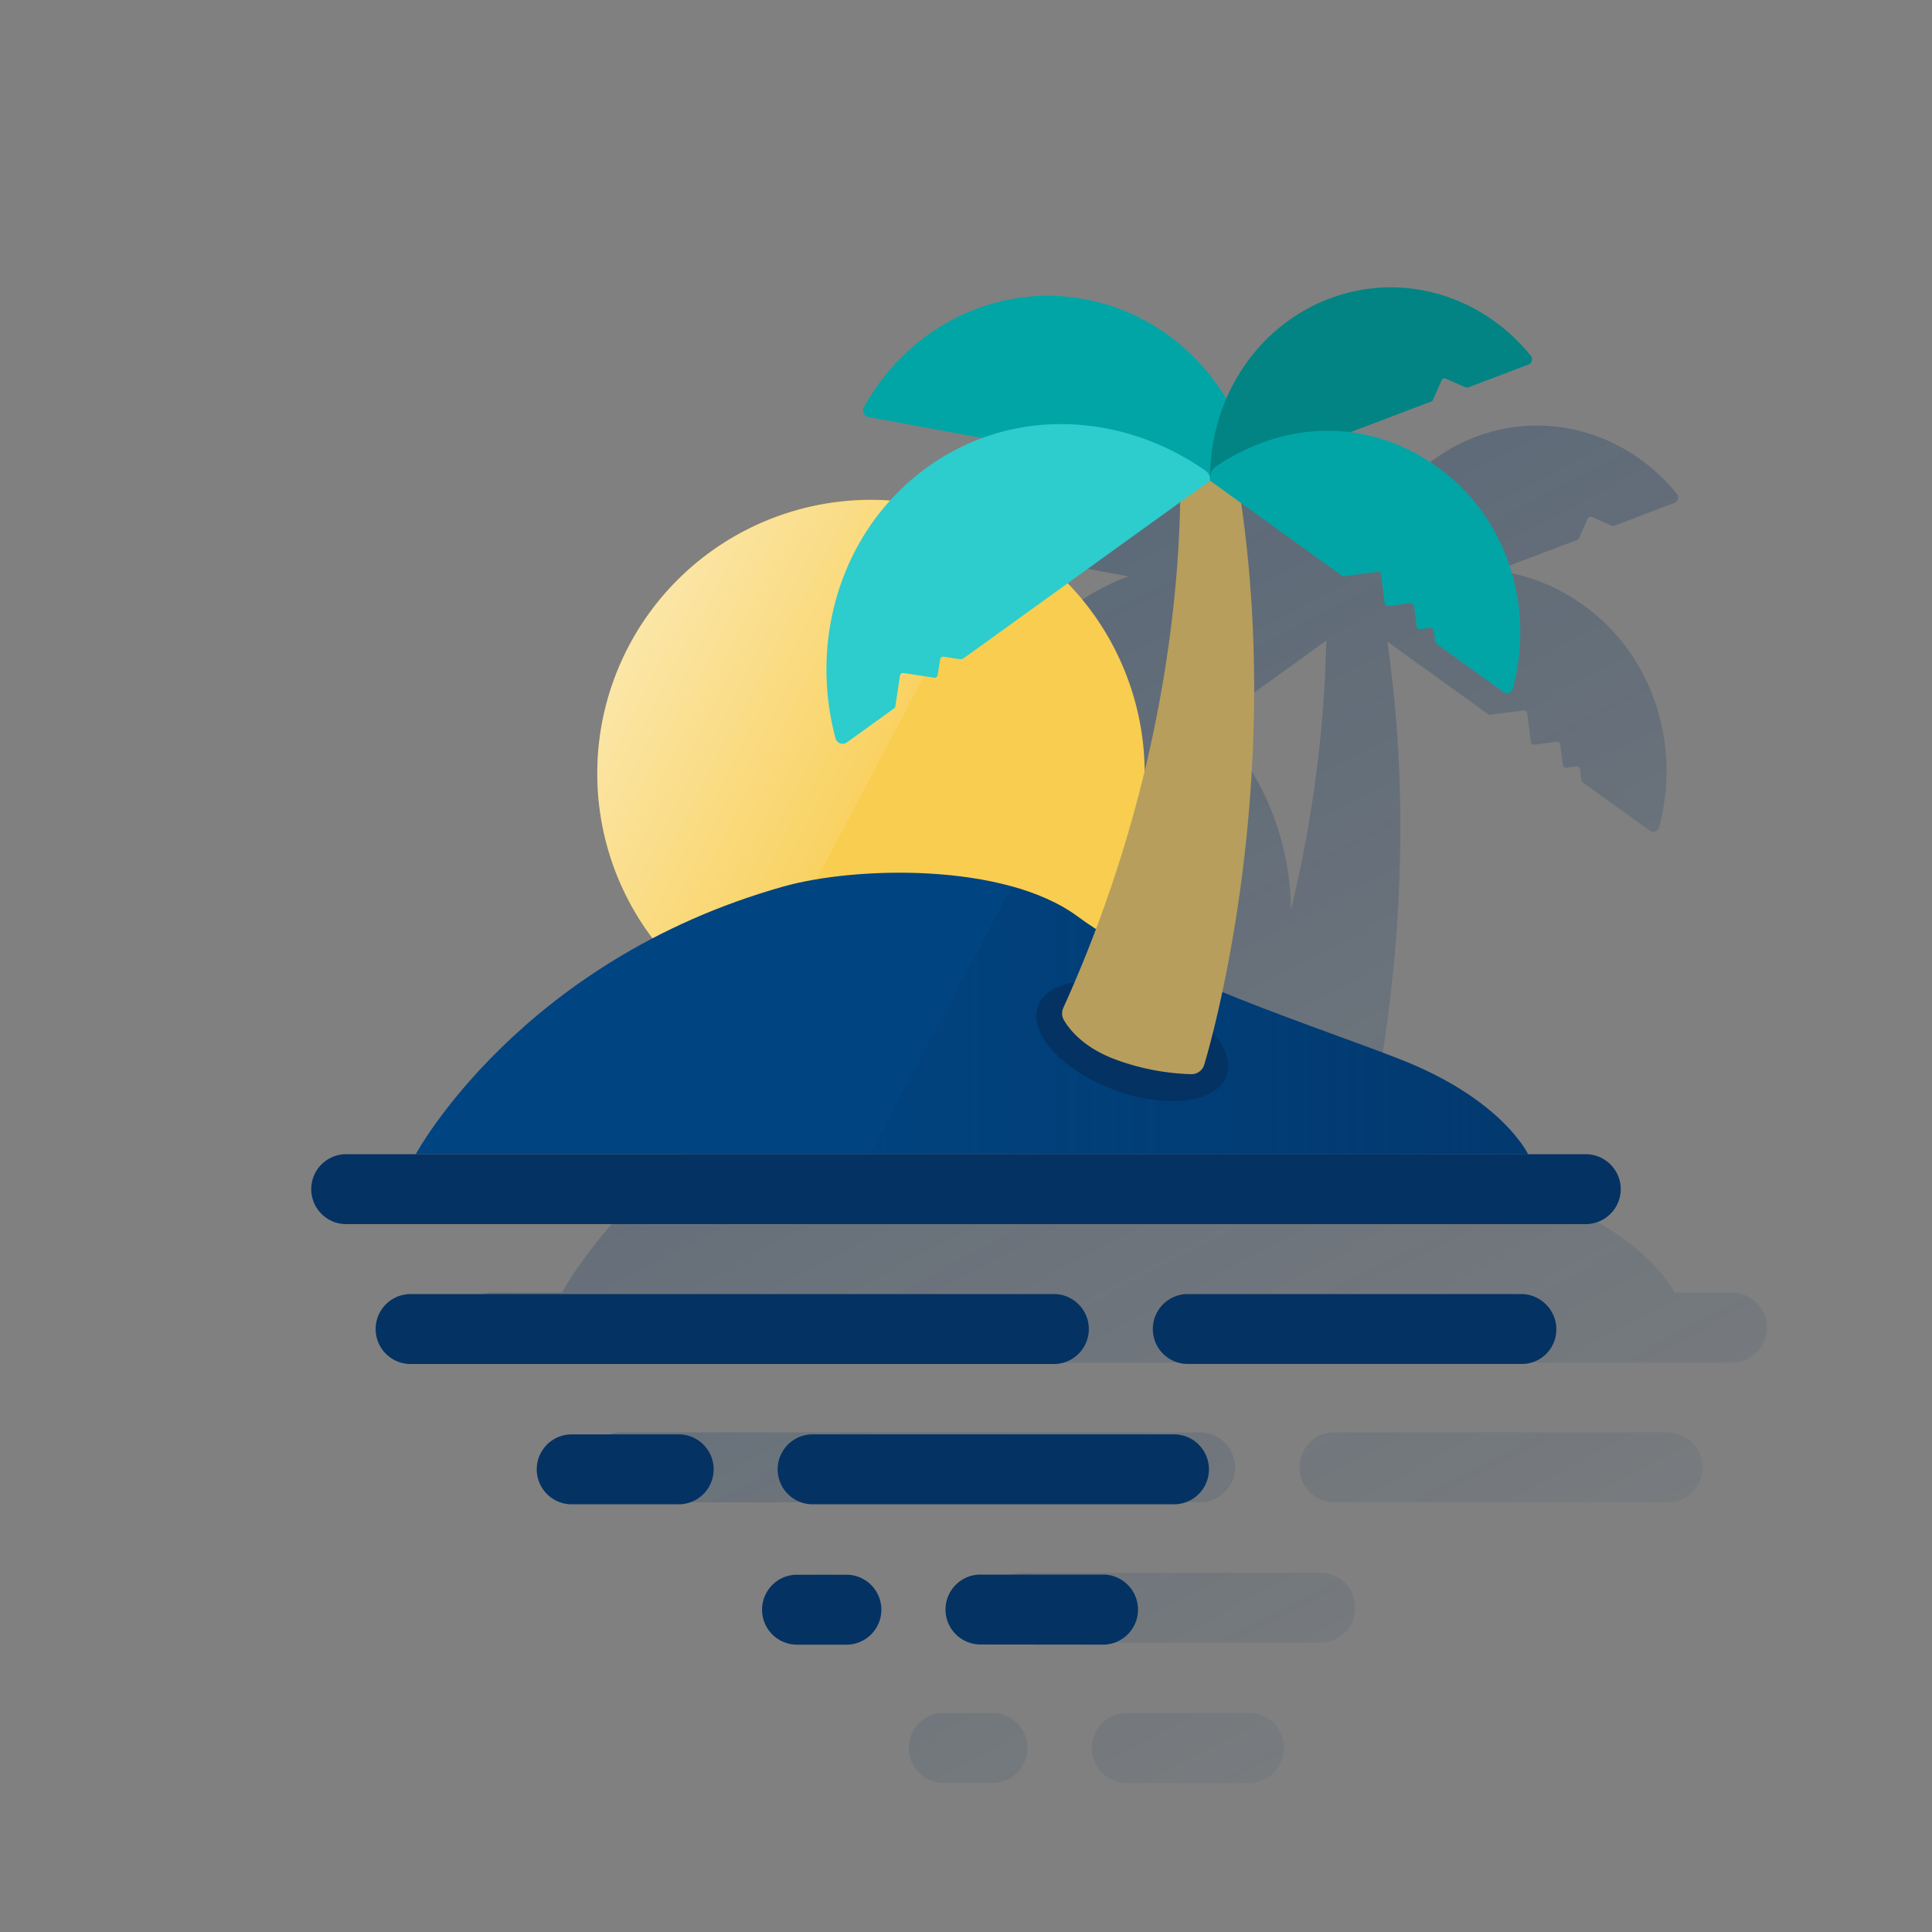 <svg id="Contenido" xmlns="http://www.w3.org/2000/svg" xmlns:xlink="http://www.w3.org/1999/xlink" viewBox="0 0 600 600"><rect x="0" y="0" width="600" height="600" fill="#808080" stroke="none"/><defs><style>.cls-1{fill:url(#Degradado_sin_nombre);}.cls-2{fill:url(#Degradado_sin_nombre_2);}.cls-3{fill:url(#Degradado_sin_nombre_3);}.cls-4{fill:url(#Degradado_sin_nombre_4);}.cls-5{fill:url(#Degradado_sin_nombre_6);}.cls-6{fill:url(#Degradado_sin_nombre_7);}.cls-7{fill:url(#Degradado_sin_nombre_5);}.cls-8{fill:#f8cd50;}.cls-9{fill:url(#Degradado_sin_nombre_8);}.cls-10{fill:#004481;}.cls-11{fill:url(#Degradado_sin_nombre_9);}.cls-12{fill:#043263;}.cls-13{fill:#b79e5d;}.cls-14{fill:#02a5a5;}.cls-15{fill:#028484;}.cls-16{fill:#2dcccd;}.cls-17{fill:none;}</style><linearGradient id="Degradado_sin_nombre" x1="194.35" y1="312.81" x2="345.51" y2="28.5" gradientTransform="matrix(1, 0, 0, -1, 0, 602)" gradientUnits="userSpaceOnUse"><stop offset="0.01" stop-color="#043263" stop-opacity="0.3"/><stop offset="1" stop-color="#043263" stop-opacity="0.05"/></linearGradient><linearGradient id="Degradado_sin_nombre_2" x1="323.54" y1="414.54" x2="491.02" y2="99.55" xlink:href="#Degradado_sin_nombre"/><linearGradient id="Degradado_sin_nombre_3" x1="271.57" y1="430.55" x2="456.25" y2="83.22" xlink:href="#Degradado_sin_nombre"/><linearGradient id="Degradado_sin_nombre_4" x1="248.73" y1="319.34" x2="394.69" y2="44.83" xlink:href="#Degradado_sin_nombre"/><linearGradient id="Degradado_sin_nombre_6" x1="212.38" y1="353.56" x2="385.99" y2="27.05" xlink:href="#Degradado_sin_nombre"/><linearGradient id="Degradado_sin_nombre_7" x1="155.95" y1="331.28" x2="335.08" y2="-5.62" xlink:href="#Degradado_sin_nombre"/><linearGradient id="Degradado_sin_nombre_5" x1="189.85" y1="225.93" x2="294.02" y2="30.02" xlink:href="#Degradado_sin_nombre"/><linearGradient id="Degradado_sin_nombre_8" x1="197.28" y1="405.08" x2="272.86" y2="364.9" gradientTransform="matrix(1, 0, 0, -1, 0, 602)" gradientUnits="userSpaceOnUse"><stop offset="0" stop-color="#fff" stop-opacity="0.5"/><stop offset="1" stop-color="#fff" stop-opacity="0.1"/></linearGradient><linearGradient id="Degradado_sin_nombre_9" x1="474.53" y1="285.14" x2="270.06" y2="285.14" gradientTransform="matrix(1, 0, 0, -1, 0, 602)" gradientUnits="userSpaceOnUse"><stop offset="0" stop-color="#043263" stop-opacity="0.6"/><stop offset="1" stop-color="#043263" stop-opacity="0.1"/></linearGradient></defs><path class="cls-1" d="M383.57,456.15a11,11,0,0,0-10.4-11.32H192.62a10.87,10.87,0,0,0,0,21.72H372.25A11,11,0,0,0,383.57,456.15Z"/><path class="cls-2" d="M518.2,444.83H414a10.87,10.87,0,0,0,0,21.72H518.36a10.73,10.73,0,0,0,10.41-11,2.62,2.62,0,0,0,0-.28A11,11,0,0,0,518.2,444.83Z"/><path class="cls-3" d="M537.91,401.4H520s-3.69-8-16.23-17c-.57-.41-1.16-.83-1.77-1.24-1.82-1.24-3.81-2.5-6-3.75a115.61,115.61,0,0,0-15.32-7.31c-14.95-5.88-35.68-12.83-55.68-21,6.71-31.52,15-88.82,5.83-151.87l31.29,22.55a1,1,0,0,0,.72.18l10.32-1.33a1,1,0,0,1,1.12.86h0l1.15,8.91a1,1,0,0,0,1.12.86l6.86-.88a1,1,0,0,1,1.12.86l.82,6.32a1,1,0,0,0,1.11.87h0l3.1-.4a1,1,0,0,1,1.12.86l.44,3.4a1,1,0,0,0,.4.68l20.86,15a1.85,1.85,0,0,0,2.59-.47,1.79,1.79,0,0,0,.28-.63c6.81-25.42-1.71-53.19-23.29-68.75a59,59,0,0,0-27.23-10.93l25.11-9.53a1,1,0,0,0,.56-.54l2.67-6.05a1,1,0,0,1,1.32-.51h0l6.18,2.72a1,1,0,0,0,.75,0l18.7-7.1a1.8,1.8,0,0,0,1-2.34,1.92,1.92,0,0,0-.27-.46c-14.91-18.52-39.7-26.35-62.55-17.68a57,57,0,0,0-32,31.09c-9.56-15.8-25.14-27.48-44.06-31-28-5.14-54.94,9.12-68.48,33.56a2.08,2.08,0,0,0,.78,2.83,1.91,1.91,0,0,0,.6.23L350.5,179a71,71,0,0,0-17.1,9.08,73.92,73.92,0,0,0-11.63,10.44l-1.19-.07h-.82c-1.3-.06-2.6-.1-3.91-.1h0a85.07,85.07,0,0,0-84.93,85c0,1.74.07,3.45.17,5.15.11,1.85.27,3.69.5,5.51v.39c.14,1,.29,2.06.46,3.08a2.3,2.3,0,0,0,.1.51A84.51,84.51,0,0,0,248,334.44c-52.06,27.23-73.52,67-73.52,67H152.62a10.87,10.87,0,0,0,0,21.72H537.91a10.86,10.86,0,0,0,0-21.72Zm-137-118.91a84.7,84.7,0,0,0-24-58.33l35-25.23a389.77,389.77,0,0,1-11,83.56Z"/><path class="cls-4" d="M410.47,488.42h-93a10.86,10.86,0,0,0,0,21.71h92.08a10.86,10.86,0,0,0,.92-21.71Z"/><path class="cls-5" d="M388.37,532H349.6a10.86,10.86,0,0,0,0,21.71h37.85a10.86,10.86,0,1,0,.92-21.71Z"/><path class="cls-6" d="M308.74,532H292.62a10.87,10.87,0,0,0,0,21.72h15.2a10.87,10.87,0,0,0,.92-21.72Z"/><path class="cls-7" d="M256.71,489h-2a10.87,10.87,0,0,0,0,21.72h1.12a10.87,10.87,0,0,0,.91-21.72Z"/><path class="cls-8" d="M355.49,240.35A85,85,0,1,0,202.78,291.6H338.29A84.67,84.67,0,0,0,355.49,240.35Z"/><path class="cls-9" d="M310.52,165.37A84.93,84.93,0,0,0,202.79,291.6h41.09Z"/><path class="cls-10" d="M474.53,358.45s-7.82-16.88-39.3-29.3c-27.47-10.83-74.47-25.24-100.59-44.55-22.83-16.85-69.17-15.52-91.25-9.31-81.84,23-114.26,83.13-114.26,83.13Z"/><path class="cls-11" d="M435.23,329.15c-27.47-10.83-74.47-25.24-100.59-44.55-5.61-4.14-12.64-7.18-20.38-9.32l-44.2,83.17H474.53S466.71,341.6,435.23,329.15Z"/><ellipse class="cls-12" cx="351.62" cy="323.29" rx="16.18" ry="31.24" transform="translate(-73.76 540.54) rotate(-69.65)"/><path class="cls-13" d="M365.94,133.87S374.17,216,330.22,313a4.09,4.09,0,0,0,.14,3.7c1.72,3,6.24,8.86,16.74,12.58A74,74,0,0,0,370,333.6a4.14,4.14,0,0,0,4-3c5-16.68,27.17-103.15,7.47-196.89Z"/><path class="cls-14" d="M387.79,151.24a2,2,0,0,0,2.32-1.62,2,2,0,0,0,0-.78c-4.71-27.79-25.38-50.8-53.34-55.94s-54.94,9.11-68.48,33.55a2.1,2.1,0,0,0,.79,2.85,2.47,2.47,0,0,0,.59.22Z"/><path class="cls-12" d="M326.82,423.6a10.86,10.86,0,1,0,.92-21.71H127.19a10.86,10.86,0,0,0,0,21.71Z"/><path class="cls-12" d="M472.77,401.88H368.55a10.86,10.86,0,0,0,0,21.71H472.93a10.71,10.71,0,0,0,10.4-11c0-.1,0-.21,0-.31A11,11,0,0,0,472.77,401.88Z"/><path class="cls-12" d="M503.34,369.3a10.89,10.89,0,0,0-10.86-10.85H107.19a10.86,10.86,0,0,0,0,21.71H492.48A10.9,10.9,0,0,0,503.34,369.3Z"/><path class="cls-12" d="M364.12,467.17a10.86,10.86,0,1,0,.92-21.71h-113a10.86,10.86,0,0,0,0,21.71Z"/><path class="cls-12" d="M210.31,467.17a10.86,10.86,0,1,0,.91-21.71h-34a10.86,10.86,0,0,0,0,21.71Z"/><path class="cls-12" d="M342.06,510.75A10.86,10.86,0,1,0,343,489H304.17a10.86,10.86,0,0,0,0,21.71Z"/><path class="cls-12" d="M262.39,510.76a10.86,10.86,0,1,0,.92-21.71H247.19a10.86,10.86,0,0,0,0,21.71Z"/><path class="cls-15" d="M475.36,110.45c-14.91-18.52-39.7-26.36-62.55-17.69s-37,31.29-37,55.47a1.72,1.72,0,0,0,1.66,1.76,1.87,1.87,0,0,0,.62-.1l66.38-25.19a1,1,0,0,0,.56-.53l2.67-6.06a1,1,0,0,1,1.32-.51h0l6.18,2.72a1,1,0,0,0,.75,0l18.7-7.09a1.82,1.82,0,0,0,1-2.38A1.63,1.63,0,0,0,475.36,110.45Z"/><path class="cls-16" d="M374.55,146.3c-25.9-18.23-60.17-20.22-86.58-1.19s-36.83,53-28.5,84.13a2.29,2.29,0,0,0,2.75,1.68,2.36,2.36,0,0,0,.76-.34l14.62-10.53a1.15,1.15,0,0,0,.46-.75l1.44-9.46a1,1,0,0,1,1.14-.83h0l9.43,1.46a1,1,0,0,0,1.14-.84h0l.76-4.86a1,1,0,0,1,1.14-.83l4.91.76a1.8,1.8,0,0,0,1.31-.32l76.45-55.09A3.28,3.28,0,0,0,374.55,146.3Z"/><path class="cls-14" d="M446.57,145.17c-21.59-15.56-47.55-14.72-69-.25-1.82,1.23-1.76,3.38-1.76,4.37l40.93,29.5a1,1,0,0,0,.72.18l10.3-1.37a1,1,0,0,1,1.12.86l1.15,8.91a1,1,0,0,0,1.11.87h0l6.86-.89a1,1,0,0,1,1.12.86l.82,6.32a1,1,0,0,0,1.11.87h0l3.1-.4a1,1,0,0,1,1.12.86l.43,3.4a1,1,0,0,0,.41.68l20.86,15a1.88,1.88,0,0,0,2.6-.49,2,2,0,0,0,.27-.61C476.66,188.49,468.15,160.72,446.57,145.17Z"/><rect class="cls-17" width="600" height="600"/></svg>